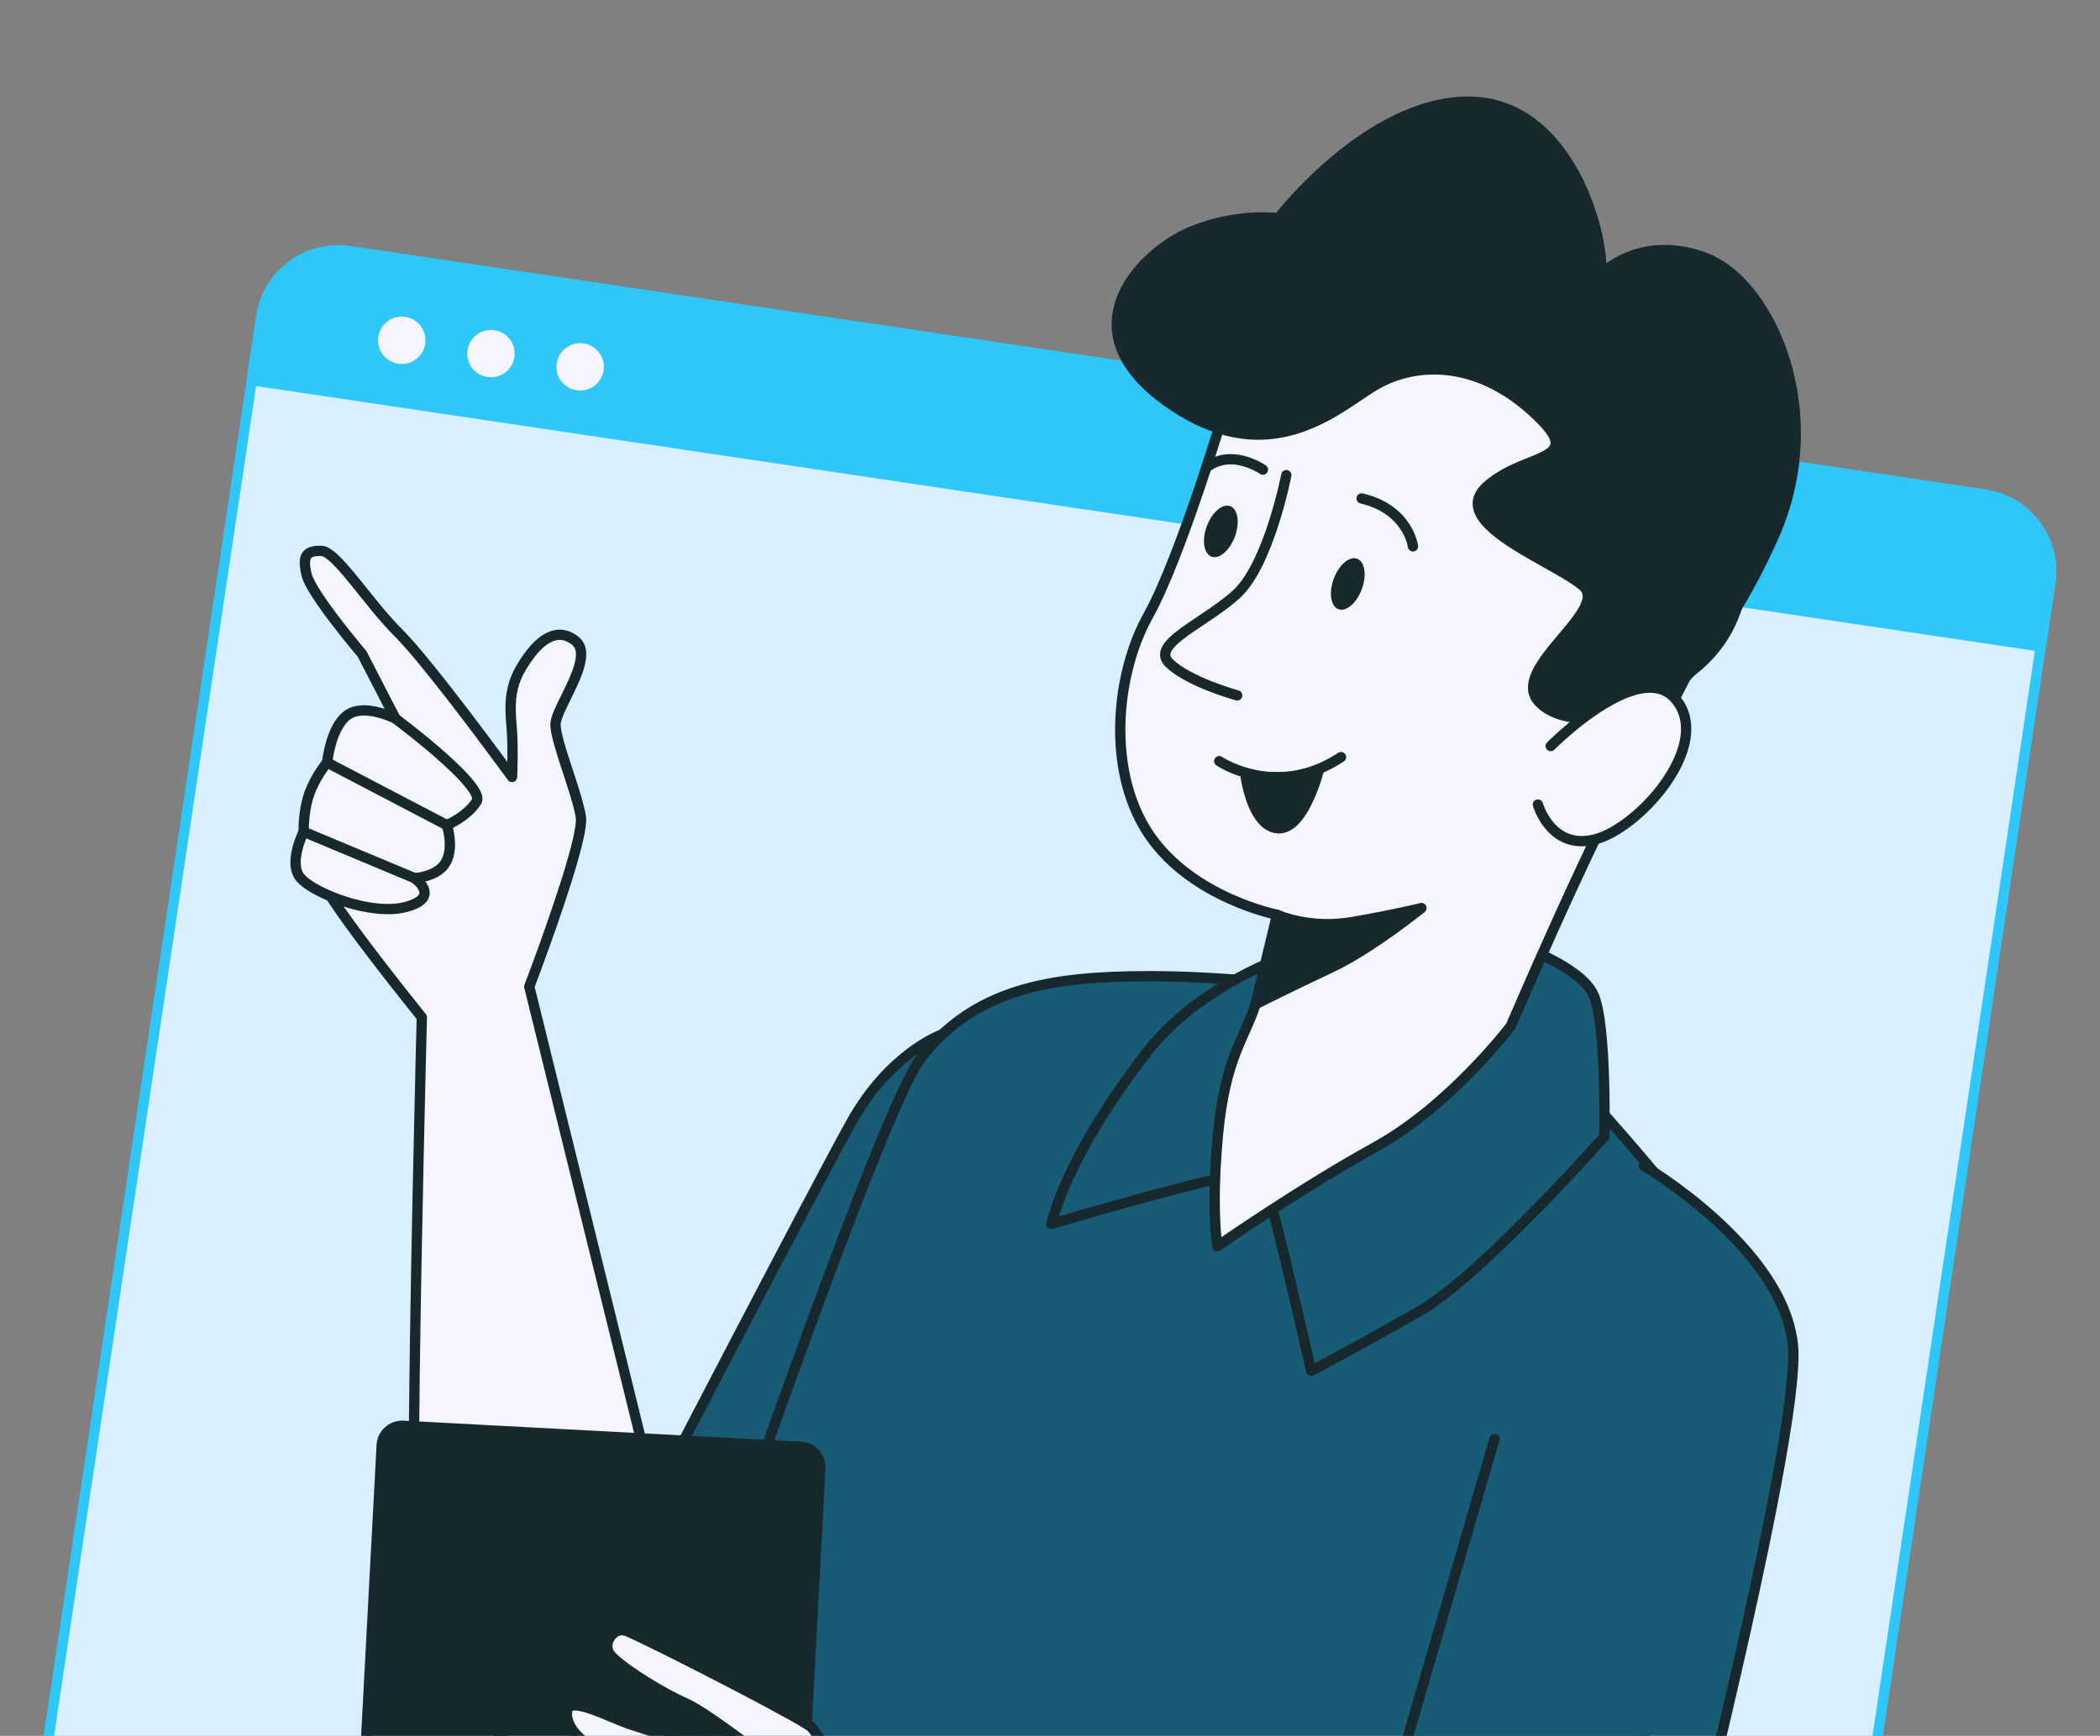 <svg width="202" height="167" viewBox="0 0 202 167" fill="none" xmlns="http://www.w3.org/2000/svg">
<rect x="0" y="0" width="202" height="167" fill="#808080" stroke="none"/>
<g clip-path="url(#clip0_2012_6302)">
<path d="M9.108 188.148L166.367 211.565C170.46 212.174 174.273 209.356 174.885 205.275L197.214 56.078C197.825 51.995 195.002 48.191 190.909 47.582L33.65 24.167C29.557 23.558 25.743 26.372 25.132 30.456L2.803 179.653C2.192 183.735 5.014 187.539 9.108 188.148Z" fill="#D8EFFF"/>
<path d="M9.112 188.148L9.185 187.659L166.445 211.074C166.795 211.125 167.143 211.152 167.487 211.152C170.893 211.152 173.881 208.664 174.398 205.202L196.728 56.005C196.78 55.655 196.805 55.308 196.805 54.964C196.805 51.567 194.312 48.586 190.84 48.07L33.58 24.655C33.229 24.604 32.881 24.578 32.538 24.578C29.132 24.578 26.144 27.065 25.626 30.528L3.297 179.725C3.245 180.076 3.22 180.422 3.22 180.765C3.219 184.162 5.713 187.143 9.185 187.659L9.112 188.148L9.039 188.637C5.074 188.046 2.228 184.647 2.228 180.765C2.228 180.374 2.257 179.977 2.317 179.58L24.646 30.382C25.238 26.428 28.645 23.589 32.538 23.589C32.93 23.589 33.328 23.618 33.726 23.677L190.986 47.092C194.95 47.683 197.796 51.081 197.797 54.964C197.797 55.356 197.768 55.753 197.708 56.15L175.379 205.348C174.786 209.3 171.38 212.14 167.487 212.14C167.094 212.14 166.697 212.111 166.298 212.052L9.039 188.637L9.112 188.148Z" fill="#2FC7F7"/>
<path d="M24.215 36.578L25.132 30.455C25.743 26.372 29.556 23.558 33.65 24.167L190.909 47.581C195.002 48.191 197.825 51.995 197.214 56.077L196.298 62.2L24.215 36.578Z" fill="#2FC7F7"/>
<path d="M24.22 36.578L23.73 36.505L24.646 30.382C25.238 26.428 28.645 23.589 32.538 23.589C32.93 23.589 33.328 23.618 33.726 23.677L190.986 47.092C194.95 47.683 197.796 51.081 197.797 54.964C197.797 55.356 197.768 55.753 197.708 56.15L196.792 62.273C196.751 62.543 196.499 62.729 196.228 62.689L24.147 37.067C24.017 37.048 23.899 36.977 23.822 36.872C23.743 36.767 23.711 36.633 23.73 36.505L24.22 36.578L24.293 36.089L195.884 61.639L196.728 56.005C196.78 55.655 196.805 55.308 196.805 54.964C196.805 51.567 194.312 48.586 190.84 48.07L33.58 24.655C33.229 24.604 32.881 24.578 32.538 24.578C29.132 24.578 26.144 27.065 25.626 30.528L24.71 36.651L24.22 36.578Z" fill="#2FC7F7"/>
<path d="M53.547 34.959C53.734 33.714 54.896 32.856 56.143 33.042C57.39 33.228 58.251 34.387 58.065 35.631C57.878 36.875 56.716 37.733 55.469 37.546C54.222 37.361 53.361 36.203 53.547 34.959Z" fill="#F5F5FF"/>
<path d="M44.966 33.681C45.152 32.436 46.314 31.578 47.561 31.765C48.808 31.95 49.669 33.109 49.482 34.353C49.296 35.597 48.134 36.455 46.887 36.269C45.64 36.084 44.78 34.925 44.966 33.681Z" fill="#F5F5FF"/>
<path d="M36.388 32.402C36.574 31.158 37.736 30.301 38.984 30.487C40.23 30.672 41.091 31.832 40.904 33.076C40.719 34.32 39.556 35.177 38.309 34.991C37.063 34.806 36.202 33.648 36.388 32.402Z" fill="#F5F5FF"/>
<path d="M64.241 148.951L50.916 94.92C50.916 94.92 56.237 80.996 55.876 78.609C55.513 76.221 53.38 71.239 53.441 69.632C53.501 68.026 57.282 63.204 55.353 61.66C53.425 60.117 51.552 61.813 50.102 64.289C48.652 66.765 49.216 69.003 49.28 70.986C49.342 72.97 49.256 74.751 49.256 74.751C49.256 74.751 41.345 63.882 38.369 60.927C35.393 57.971 32.354 53.032 30.919 52.997C29.485 52.963 29.054 53.438 29.496 55.298C29.937 57.158 34.833 62.913 34.833 62.913L38.041 69.133C38.041 69.133 35.201 72.479 32.986 76.457C30.772 80.434 29.603 82.235 31.294 85.358C32.986 88.482 40.578 97.867 40.578 97.867C40.578 97.867 39.345 145.782 40.007 148.574C40.668 151.365 43.765 163.131 49.77 168.692C51.813 170.582 58.369 170.152 61.343 169.517C64.317 168.884 68.178 167.125 68.178 167.125L71.531 154.344L64.241 148.951Z" fill="#F5F5FF"/>
<path d="M64.238 148.95L63.757 149.069L50.431 95.037C50.407 94.94 50.413 94.838 50.449 94.744C50.449 94.742 50.759 93.933 51.225 92.667C51.924 90.769 52.972 87.849 53.843 85.13C54.278 83.77 54.67 82.461 54.951 81.358C55.232 80.262 55.398 79.353 55.395 78.88L55.383 78.682C55.218 77.585 54.614 75.774 54.049 74.053C53.767 73.19 53.494 72.345 53.289 71.599C53.085 70.85 52.944 70.215 52.941 69.7L52.942 69.612C52.965 69.153 53.151 68.686 53.389 68.139C53.751 67.326 54.263 66.373 54.679 65.438C55.098 64.508 55.408 63.588 55.402 62.949C55.396 62.51 55.291 62.251 55.04 62.046C54.596 61.692 54.209 61.566 53.836 61.564C53.324 61.562 52.764 61.83 52.187 62.36C51.612 62.886 51.044 63.656 50.527 64.537C49.789 65.801 49.614 66.972 49.612 68.129C49.611 69.089 49.742 70.033 49.772 70.97C49.789 71.505 49.795 72.023 49.795 72.498C49.795 73.803 49.748 74.769 49.748 74.775C49.738 74.985 49.597 75.165 49.395 75.224C49.192 75.285 48.975 75.212 48.852 75.041C48.85 75.039 48.359 74.364 47.572 73.3C46.391 71.704 44.55 69.241 42.727 66.903C40.908 64.567 39.095 62.346 38.017 61.276C36.492 59.762 34.983 57.778 33.679 56.177C33.027 55.379 32.427 54.676 31.923 54.19C31.671 53.947 31.443 53.759 31.259 53.643C31.076 53.523 30.941 53.489 30.905 53.491L30.781 53.49C30.329 53.486 30.069 53.566 29.982 53.639L29.876 53.782C29.848 53.855 29.823 53.977 29.823 54.154C29.822 54.398 29.87 54.744 29.975 55.184C30.048 55.52 30.419 56.227 30.928 57.003C31.694 58.18 32.767 59.583 33.646 60.686C34.085 61.237 34.477 61.715 34.757 62.054C35.039 62.392 35.208 62.592 35.208 62.592L35.271 62.686L38.479 68.906C38.57 69.084 38.546 69.299 38.417 69.452C38.416 69.452 38.375 69.501 38.294 69.598C37.73 70.28 35.328 73.261 33.417 76.697C32.673 78.031 32.054 79.112 31.63 80.054C31.206 80.996 30.982 81.787 30.982 82.57C30.983 83.343 31.196 84.139 31.727 85.122C32.127 85.863 32.914 87.031 33.858 88.342C35.275 90.311 37.053 92.617 38.474 94.427C39.185 95.333 39.806 96.116 40.251 96.672C40.695 97.228 40.96 97.555 40.961 97.556C41.034 97.647 41.074 97.763 41.071 97.879C41.071 97.884 41.023 99.74 40.951 102.75C40.735 111.779 40.304 131.151 40.304 141.619C40.304 143.492 40.318 145.08 40.349 146.268C40.365 146.862 40.385 147.357 40.408 147.733C40.431 148.105 40.465 148.377 40.486 148.459C40.813 149.838 41.748 153.458 43.342 157.409C44.932 161.361 47.196 165.64 50.106 168.329C50.541 168.739 51.347 169.071 52.351 169.272C53.355 169.477 54.548 169.563 55.757 169.562C57.81 169.563 59.914 169.316 61.236 169.033C62.677 168.728 64.37 168.136 65.694 167.623C66.355 167.366 66.926 167.129 67.331 166.956C67.735 166.783 67.969 166.676 67.97 166.676L68.175 167.125L67.696 167L70.963 154.541L63.943 149.348C63.852 149.279 63.784 149.18 63.757 149.069L64.238 148.95L64.534 148.553L71.824 153.946C71.985 154.065 72.059 154.273 72.007 154.468L68.655 167.25C68.618 167.394 68.517 167.513 68.382 167.575C68.365 167.58 64.503 169.346 61.443 170C60.034 170.301 57.89 170.551 55.757 170.551C54.502 170.551 53.252 170.465 52.154 170.242C51.055 170.015 50.099 169.665 49.431 169.054C46.335 166.182 44.047 161.799 42.422 157.778C40.801 153.758 39.856 150.099 39.521 148.687C39.473 148.474 39.447 148.197 39.419 147.796C39.344 146.61 39.313 144.438 39.313 141.619C39.313 127.634 40.079 97.857 40.079 97.854L40.575 97.867L40.189 98.177C40.187 98.175 38.288 95.827 36.174 93.085C35.117 91.714 34.008 90.244 33.053 88.918C32.097 87.59 31.301 86.414 30.855 85.593C30.269 84.513 29.989 83.535 29.991 82.57C29.991 81.592 30.272 80.656 30.726 79.648C31.181 78.64 31.811 77.545 32.55 76.216C34.795 72.187 37.648 68.827 37.659 68.813L38.038 69.133L37.597 69.358L34.389 63.138L34.831 62.913L34.452 63.232C34.449 63.228 33.221 61.785 31.933 60.102C31.288 59.261 30.629 58.36 30.097 57.541C29.565 56.715 29.158 56.005 29.01 55.411C28.896 54.928 28.832 54.519 28.832 54.154C28.832 53.891 28.865 53.646 28.954 53.419C29.083 53.076 29.369 52.803 29.695 52.674C30.021 52.538 30.376 52.502 30.781 52.501L30.928 52.502C31.251 52.514 31.524 52.64 31.793 52.809C32.261 53.11 32.738 53.579 33.265 54.16C34.832 55.899 36.806 58.681 38.716 60.575C40.251 62.102 42.963 65.552 45.321 68.648C47.673 71.74 49.652 74.459 49.654 74.461L49.253 74.751L48.758 74.727C48.758 74.726 48.769 74.493 48.781 74.095C48.792 73.698 48.804 73.139 48.804 72.498C48.804 72.032 48.798 71.523 48.781 71.001C48.755 70.138 48.621 69.175 48.62 68.129C48.618 66.871 48.825 65.48 49.671 64.039C50.22 63.102 50.832 62.261 51.515 61.632C52.195 61.008 52.972 60.577 53.836 60.575C54.457 60.573 55.084 60.809 55.661 61.274C56.193 61.694 56.4 62.332 56.393 62.949C56.382 64.171 55.742 65.537 55.132 66.805C54.825 67.435 54.52 68.033 54.295 68.539C54.068 69.04 53.933 69.469 53.933 69.649L53.932 69.7C53.929 70.023 54.047 70.627 54.245 71.337C54.539 72.409 54.997 73.75 55.417 75.045C55.836 76.344 56.218 77.588 56.363 78.534C56.379 78.645 56.386 78.758 56.386 78.88C56.381 79.752 56.059 81.126 55.59 82.793C54.178 87.765 51.377 95.089 51.376 95.096L50.913 94.92L51.394 94.801L64.72 148.832L64.238 148.95Z" fill="#17282F"/>
<path d="M38.041 69.133C38.041 69.133 46.783 75.64 45.843 77.116C44.903 78.59 42.985 79.382 42.985 79.382C42.985 79.382 43.877 82.029 42.544 83.414C41.607 84.388 39.882 84.483 39.882 84.483C39.882 84.483 42.488 86.307 39.109 87.24C35.731 88.173 30.133 85.904 28.909 84.465C27.684 83.025 29.213 80.023 29.213 80.023C29.213 80.023 29.151 78.039 29.765 76.336C30.38 74.634 31.471 73.36 31.471 73.36C31.471 73.36 31.794 69.999 33.412 68.803C35.03 67.609 38.041 69.133 38.041 69.133Z" fill="#F5F5FF"/>
<path d="M38.038 69.133L38.334 68.737C38.339 68.741 40.314 70.21 42.298 71.921C43.291 72.778 44.285 73.693 45.047 74.529C45.429 74.948 45.751 75.346 45.991 75.721C46.226 76.1 46.398 76.446 46.406 76.852C46.407 77.026 46.364 77.216 46.258 77.381C45.725 78.213 44.958 78.812 44.326 79.218C43.693 79.623 43.19 79.831 43.171 79.839L42.982 79.382L43.452 79.224C43.46 79.254 43.768 80.156 43.77 81.251C43.769 82.064 43.598 83.024 42.898 83.756C42.327 84.346 41.581 84.631 40.985 84.791C40.388 84.95 39.928 84.975 39.906 84.977L39.879 84.483L40.163 84.079C40.181 84.091 40.444 84.274 40.724 84.576C40.994 84.879 41.322 85.302 41.334 85.891C41.34 86.273 41.15 86.682 40.796 86.98C40.443 87.283 39.946 87.52 39.238 87.717C38.636 87.883 37.987 87.953 37.315 87.953C35.582 87.951 33.693 87.489 32.084 86.875C31.28 86.567 30.547 86.221 29.94 85.868C29.332 85.512 28.85 85.159 28.528 84.784C28.074 84.249 27.935 83.583 27.935 82.954C27.945 81.382 28.758 79.834 28.768 79.8L29.21 80.023L28.714 80.039C28.714 80.034 28.712 79.972 28.712 79.863C28.715 79.327 28.752 77.684 29.295 76.168C29.949 74.368 31.071 73.065 31.091 73.039L31.468 73.36L30.974 73.313C30.976 73.295 31.059 72.43 31.354 71.394C31.657 70.361 32.145 69.136 33.113 68.406C33.685 67.985 34.364 67.852 35.008 67.851C36.652 67.861 38.228 68.681 38.262 68.692L38.334 68.737L38.038 69.133L37.813 69.574L37.755 69.546C37.471 69.406 36.15 68.834 35.008 68.84C34.496 68.84 34.043 68.948 33.703 69.201C33.055 69.666 32.571 70.719 32.308 71.665C32.173 72.137 32.085 72.577 32.033 72.897C32.006 73.057 31.988 73.187 31.976 73.276L31.961 73.408C31.951 73.508 31.911 73.604 31.844 73.681L31.805 73.73C31.606 73.971 30.733 75.102 30.228 76.504C29.751 77.816 29.702 79.387 29.704 79.863C29.704 79.961 29.706 80.008 29.706 80.008L29.652 80.248L29.624 80.305C29.486 80.584 28.918 81.882 28.926 82.954C28.926 83.446 29.037 83.857 29.283 84.145C29.474 84.372 29.889 84.696 30.439 85.014C32.095 85.983 34.982 86.971 37.315 86.964C37.917 86.964 38.481 86.9 38.975 86.763C39.595 86.593 39.964 86.393 40.145 86.234C40.326 86.069 40.337 85.987 40.343 85.891C40.353 85.745 40.202 85.463 39.994 85.245C39.894 85.137 39.789 85.044 39.712 84.98L39.621 84.907L39.598 84.89L39.594 84.887C39.421 84.767 39.344 84.549 39.402 84.347C39.46 84.145 39.641 84.001 39.851 83.989L39.909 83.985C40.057 83.972 40.469 83.922 40.922 83.781C41.376 83.642 41.863 83.408 42.184 83.072C42.624 82.62 42.78 81.935 42.779 81.251C42.779 80.798 42.711 80.362 42.643 80.044C42.609 79.885 42.575 79.756 42.551 79.668L42.521 79.568L42.512 79.539C42.428 79.294 42.552 79.024 42.791 78.925L42.806 78.919C42.985 78.851 44.661 78.066 45.422 76.851L45.471 76.881L45.414 76.867L45.422 76.851L45.471 76.881L45.414 76.867L45.415 76.852C45.423 76.793 45.349 76.549 45.154 76.252C44.819 75.722 44.176 75.01 43.414 74.272C42.268 73.16 40.845 71.971 39.714 71.063C39.147 70.609 38.653 70.225 38.301 69.954C37.95 69.684 37.741 69.53 37.741 69.529L38.038 69.133Z" fill="#17282F"/>
<path d="M42.751 79.82L31.236 73.798C30.994 73.672 30.9 73.372 31.027 73.131C31.154 72.888 31.454 72.796 31.696 72.922L43.211 78.944C43.453 79.071 43.547 79.371 43.42 79.612C43.292 79.854 42.993 79.947 42.751 79.82Z" fill="#17282F"/>
<path d="M39.688 84.938L29.019 80.478C28.766 80.374 28.647 80.084 28.753 79.832C28.86 79.579 29.15 79.461 29.402 79.567L40.071 84.027C40.323 84.132 40.442 84.422 40.336 84.673C40.23 84.926 39.94 85.044 39.688 84.938Z" fill="#17282F"/>
<path d="M90.524 99.561C90.524 99.561 85.579 101.338 81.888 107.968C78.197 114.597 61 147.751 61 147.751L73.79 154.86L91.028 103.406L96.172 97.89C96.172 97.89 91.738 98.665 90.524 99.561Z" fill="#175C74"/>
<path d="M90.52 99.561L90.689 100.027L90.646 100.043C90.159 100.236 85.708 102.12 82.318 108.208C80.48 111.509 75.255 121.459 70.496 130.574C68.116 135.132 65.851 139.483 64.181 142.695C63.346 144.3 62.66 145.621 62.182 146.541C61.705 147.461 61.437 147.977 61.437 147.978L60.996 147.751L61.237 147.319L73.506 154.138L90.554 103.249L90.662 103.069L95.805 97.553L96.168 97.89L96.254 98.377C96.254 98.377 95.984 98.424 95.554 98.51C94.909 98.639 93.912 98.852 92.975 99.114C92.506 99.246 92.053 99.388 91.671 99.536C91.289 99.681 90.977 99.837 90.816 99.959L90.689 100.027L90.52 99.561L90.226 99.164C90.615 98.881 91.146 98.663 91.755 98.454C93.574 97.84 96.07 97.406 96.083 97.403C96.292 97.366 96.502 97.468 96.605 97.654C96.706 97.84 96.676 98.071 96.531 98.227L91.461 103.664L74.258 155.017C74.211 155.156 74.104 155.269 73.966 155.321C73.829 155.374 73.675 155.364 73.546 155.293L60.755 148.182C60.52 148.053 60.432 147.761 60.556 147.524C60.558 147.52 77.75 114.377 81.451 107.728C85.219 100.962 90.282 99.12 90.352 99.097L90.52 99.561Z" fill="#17282F"/>
<path d="M152.413 105.122C152.413 105.122 168.919 123.06 169.046 127.865C169.173 132.668 145.449 208.229 145.449 208.229L54.63 194.706C54.63 194.706 83.316 108.626 88.569 101.809C93.823 94.991 101.33 93.857 111.197 93.918C121.065 93.98 130.409 95.654 130.409 95.654C130.409 95.654 145.785 98.506 152.413 105.122Z" fill="#175C74"/>
<path d="M152.414 105.123L152.779 104.788C152.783 104.792 156.914 109.282 161.067 114.381C163.144 116.931 165.227 119.631 166.807 122.012C167.598 123.202 168.263 124.312 168.741 125.292C169.217 126.276 169.518 127.118 169.542 127.852L169.543 127.906C169.54 128.311 169.442 128.908 169.268 129.758C168.612 132.923 166.829 139.393 164.519 147.353C157.589 171.219 145.923 208.375 145.922 208.377C145.85 208.608 145.617 208.754 145.376 208.717L54.557 195.196C54.412 195.174 54.285 195.092 54.208 194.966C54.132 194.842 54.114 194.691 54.16 194.551C54.16 194.551 61.332 173.028 69.163 150.652C73.077 139.463 77.156 128.061 80.587 119.025C82.303 114.507 83.856 110.58 85.147 107.563C85.794 106.055 86.374 104.774 86.879 103.756C87.386 102.736 87.808 101.987 88.177 101.507C90.797 98.103 94.002 96.062 97.728 94.898C101.453 93.732 105.695 93.423 110.471 93.422C110.713 93.422 110.956 93.423 111.201 93.424C121.121 93.487 130.481 95.166 130.497 95.168H130.5C130.514 95.171 134.376 95.887 139.081 97.438C143.788 98.994 149.338 101.362 152.765 104.774L152.779 104.788L152.414 105.123L152.064 105.473C148.861 102.267 143.409 99.9 138.77 98.377C136.451 97.612 134.334 97.052 132.799 96.683C132.032 96.5 131.41 96.363 130.981 96.273C130.552 96.183 130.319 96.141 130.318 96.141H130.322C130.32 96.141 129.745 96.038 128.72 95.881C125.644 95.409 118.555 94.459 111.194 94.413C110.952 94.412 110.711 94.411 110.471 94.411C105.737 94.41 101.59 94.723 98.024 95.841C94.457 96.962 91.467 98.866 88.963 102.11C88.675 102.482 88.257 103.204 87.768 104.195C85.917 107.922 82.937 115.479 79.524 124.684C74.403 138.495 68.297 156.042 63.472 170.133C61.059 177.179 58.966 183.362 57.477 187.783C56.732 189.993 56.138 191.763 55.73 192.982C55.322 194.199 55.101 194.861 55.101 194.864L54.63 194.706L54.703 194.218L145.522 207.739L145.449 208.229L144.976 208.081C144.977 208.079 145.345 206.906 145.99 204.843C148.248 197.616 153.894 179.476 158.974 162.58C161.515 154.132 163.913 145.995 165.676 139.691C166.558 136.539 167.28 133.846 167.78 131.805C168.031 130.785 168.226 129.928 168.357 129.262C168.488 128.6 168.554 128.113 168.552 127.906L168.551 127.878C168.544 127.411 168.301 126.642 167.85 125.725C166.276 122.49 162.311 117.386 158.757 113.137C156.979 111.01 155.301 109.089 154.068 107.701C153.452 107.007 152.947 106.445 152.596 106.057C152.245 105.67 152.05 105.458 152.049 105.457L152.414 105.123Z" fill="#17282F"/>
<path d="M146.072 90.948C146.072 90.948 151.98 92.954 153.266 95.679C154.551 98.403 154.324 109.347 154.324 109.347C154.324 109.347 142.437 122.777 136.574 126.125C130.711 129.474 126.117 131.888 126.117 131.888C126.117 131.888 122.047 113.829 121.343 112.88C120.638 111.931 101.142 117.754 101.142 117.754C101.142 117.754 102.366 111.462 110.404 101.118C118.442 90.775 138.879 86.218 146.072 90.948Z" fill="#175C74"/>
<path d="M146.073 90.948L146.232 90.48C146.246 90.485 147.741 90.991 149.415 91.852C150.252 92.283 151.134 92.801 151.905 93.4C152.674 94 153.338 94.677 153.715 95.469C153.99 96.058 154.174 96.868 154.325 97.836C154.769 100.728 154.835 105.002 154.836 107.455C154.836 108.607 154.821 109.354 154.821 109.357C154.818 109.473 154.774 109.586 154.697 109.674C154.693 109.677 151.717 113.039 148.003 116.826C146.146 118.719 144.104 120.718 142.152 122.459C140.199 124.201 138.345 125.683 136.821 126.554C130.951 129.908 126.353 132.322 126.349 132.324C126.213 132.396 126.05 132.4 125.91 132.336C125.771 132.271 125.668 132.145 125.635 131.995C125.634 131.992 125.38 130.867 124.988 129.161C124.4 126.601 123.5 122.738 122.682 119.429C122.274 117.775 121.885 116.26 121.568 115.119C121.41 114.548 121.268 114.071 121.154 113.724C121.096 113.55 121.045 113.408 121.004 113.308L120.954 113.193L120.941 113.169L121.061 113.089L120.945 113.174L120.941 113.169L121.061 113.089L120.945 113.174L121.212 112.977L121.062 113.275L120.945 113.174L121.212 112.977L121.062 113.275L121.115 113.17L121.084 113.284L121.062 113.275L121.115 113.17L121.084 113.284C121.076 113.282 120.996 113.269 120.88 113.27C120.56 113.269 119.974 113.342 119.24 113.475C116.655 113.944 112.152 115.135 108.313 116.204C106.392 116.74 104.635 117.246 103.358 117.618C102.081 117.989 101.287 118.227 101.285 118.228C101.118 118.277 100.939 118.237 100.81 118.12C100.681 118.004 100.624 117.83 100.656 117.659C100.67 117.585 101.93 111.217 110.013 100.816C113.032 96.935 117.701 93.892 122.762 91.803C127.826 89.716 133.285 88.585 137.921 88.584C141.32 88.587 144.284 89.185 146.345 90.535L146.073 90.948L145.8 91.361C144.003 90.173 141.203 89.57 137.921 89.573C133.445 89.572 128.087 90.677 123.141 92.717C118.193 94.756 113.66 97.732 110.797 101.422C106.8 106.565 104.505 110.691 103.211 113.52C102.564 114.935 102.166 116.027 101.932 116.759C101.815 117.126 101.738 117.402 101.691 117.585C101.668 117.677 101.653 117.745 101.643 117.789L101.63 117.848L101.143 117.754L101 117.281C101.003 117.28 105.172 116.035 109.73 114.788C112.009 114.164 114.384 113.541 116.388 113.072C117.391 112.838 118.3 112.642 119.062 112.502C119.827 112.365 120.434 112.282 120.88 112.281C121.028 112.282 121.159 112.289 121.293 112.318C121.422 112.352 121.585 112.388 121.742 112.585C121.851 112.74 121.898 112.874 121.978 113.078C122.251 113.817 122.664 115.322 123.147 117.206C124.589 122.85 126.601 131.776 126.602 131.778L126.118 131.887L125.888 131.449C125.888 131.449 126.173 131.3 126.694 131.022C128.258 130.187 131.937 128.204 136.329 125.697C137.737 124.894 139.567 123.441 141.492 121.723C144.382 119.143 147.501 115.964 149.894 113.433C151.091 112.167 152.106 111.063 152.822 110.275C153.538 109.488 153.952 109.02 153.953 109.019L154.325 109.347L153.83 109.336C153.83 109.334 153.845 108.598 153.845 107.455C153.845 105.834 153.814 103.401 153.665 101.134C153.591 100.001 153.487 98.908 153.345 97.986C153.206 97.066 153.017 96.306 152.818 95.889C152.551 95.318 151.996 94.722 151.295 94.18C150.247 93.363 148.892 92.663 147.807 92.177C147.264 91.933 146.788 91.743 146.449 91.612C146.279 91.548 146.144 91.497 146.052 91.465C145.96 91.432 145.913 91.416 145.913 91.416L145.8 91.361L146.073 90.948Z" fill="#17282F"/>
<path d="M117.962 38.846C117.962 38.846 113.631 53.506 110.444 59.231C107.256 64.955 106.437 74.327 110.582 80.368C114.728 86.409 122.841 88.005 122.841 88.005C122.841 88.005 121.857 93.284 120.776 96.609C119.696 99.936 117.864 101.794 117.166 109.052C116.468 116.31 117.097 119.891 117.097 119.891C117.097 119.891 125.12 114.305 132.318 110.339C139.515 106.374 145.322 98.715 145.322 98.715C145.322 98.715 153.981 78.499 157.244 73.561C160.509 68.622 161.941 65.543 162.216 65.002C162.491 64.462 171.948 59.67 165.611 43.616C159.273 27.562 138.167 27.131 130.436 29.467C122.706 31.803 117.962 38.846 117.962 38.846Z" fill="#F5F5FF"/>
<path d="M117.962 38.846L118.437 38.985C118.436 38.989 117.352 42.659 115.868 47.049C114.381 51.443 112.506 56.543 110.877 59.471C109.257 62.376 108.251 66.301 108.253 70.207C108.252 73.772 109.087 77.315 110.992 80.089C112.988 83.001 115.974 84.871 118.471 86.001C119.719 86.567 120.842 86.948 121.649 87.187C122.053 87.306 122.378 87.39 122.601 87.443C122.712 87.47 122.798 87.49 122.855 87.502L122.937 87.519C123.204 87.572 123.378 87.828 123.329 88.095C123.326 88.106 122.345 93.381 121.248 96.761C120.688 98.481 119.955 99.782 119.291 101.532C118.626 103.282 118.006 105.505 117.66 109.098C117.412 111.671 117.333 113.776 117.333 115.417C117.333 116.898 117.397 118.002 117.461 118.732C117.493 119.097 117.525 119.369 117.549 119.547C117.56 119.637 117.57 119.702 117.577 119.746L117.586 119.804L117.098 119.89L116.814 119.485C116.822 119.48 124.848 113.891 132.078 109.905C135.609 107.961 138.834 105.084 141.164 102.695C142.33 101.5 143.273 100.427 143.924 99.655C144.249 99.268 144.501 98.958 144.671 98.743C144.841 98.529 144.927 98.416 144.928 98.416L145.323 98.714L144.867 98.519C144.868 98.518 147.034 93.462 149.608 87.785C150.896 84.947 152.286 81.954 153.56 79.357C154.836 76.758 155.988 74.564 156.831 73.288C158.455 70.831 159.623 68.837 160.417 67.394C161.214 65.947 161.63 65.063 161.774 64.778C161.862 64.625 161.919 64.592 161.985 64.527C162.219 64.322 162.626 64.037 163.16 63.563C164.745 62.143 167.291 59.224 167.298 53.656C167.298 51.013 166.716 47.765 165.15 43.797C162.862 38.007 158.631 34.309 153.772 32.029C148.917 29.754 143.44 28.925 138.773 28.926C135.455 28.925 132.543 29.346 130.581 29.94C126.822 31.074 123.759 33.37 121.643 35.389C120.585 36.398 119.764 37.337 119.21 38.02C118.932 38.361 118.721 38.639 118.581 38.831C118.511 38.926 118.458 39 118.423 39.049L118.374 39.121L117.962 38.846L117.551 38.57C117.584 38.535 122.355 31.406 130.293 28.994C132.386 28.362 135.37 27.937 138.773 27.937C143.556 27.938 149.161 28.779 154.193 31.134C159.223 33.487 163.685 37.381 166.073 43.435C167.676 47.495 168.289 50.867 168.289 53.656C168.292 57.838 166.9 60.696 165.474 62.533C164.763 63.453 164.044 64.12 163.494 64.581C163.219 64.811 162.985 64.992 162.822 65.12L162.642 65.267L162.614 65.293L162.399 65.095L162.659 65.225L162.614 65.293L162.399 65.095L162.659 65.225C162.528 65.48 162.091 66.408 161.286 67.869C160.48 69.336 159.299 71.352 157.659 73.832C156.869 75.026 155.716 77.211 154.451 79.791C152.55 83.665 150.38 88.447 148.688 92.258C147.842 94.164 147.114 95.826 146.599 97.013C146.083 98.199 145.78 98.906 145.779 98.908L145.718 99.012C145.695 99.036 139.882 106.727 132.558 110.771C128.976 112.745 125.179 115.127 122.28 117.015C120.83 117.96 119.605 118.78 118.743 119.364C117.88 119.949 117.383 120.295 117.382 120.296C117.243 120.392 117.064 120.411 116.908 120.346C116.752 120.282 116.639 120.141 116.609 119.975C116.605 119.947 116.341 118.437 116.341 115.417C116.341 113.744 116.423 111.607 116.673 109.004C117.024 105.34 117.67 103.005 118.365 101.181C119.061 99.354 119.785 98.064 120.305 96.457C120.836 94.823 121.351 92.68 121.73 90.954C121.92 90.089 122.076 89.329 122.184 88.785C122.293 88.24 122.354 87.915 122.354 87.914L122.841 88.005L122.746 88.489C122.72 88.484 120.659 88.078 118.061 86.902C115.466 85.725 112.323 83.775 110.173 80.647C108.124 77.657 107.263 73.922 107.261 70.207C107.263 66.132 108.297 62.072 110.011 58.99C111.57 56.194 113.454 51.1 114.929 46.733C115.667 44.548 116.307 42.54 116.762 41.078C117.217 39.618 117.486 38.708 117.487 38.705L117.551 38.57L117.962 38.846Z" fill="#17282F"/>
<path d="M154.008 26.39C154.008 26.39 157.7 22.484 163.961 24.772C170.223 27.061 175.931 39.534 170.639 51.533C165.347 63.531 159.015 68.207 159.015 68.207C159.015 68.207 151.066 70.704 148.043 67.541C145.02 64.379 155 58.696 152.243 56.349C149.487 54.001 139.159 50.333 142.984 46.834C146.81 43.335 153.023 44.647 147.378 39.545C141.732 34.442 135.833 34.92 132.206 37.093C128.579 39.265 121.992 45.646 112.174 38.566C102.357 31.486 110.065 24.108 114.614 22.268C119.162 20.427 122.962 20.993 122.962 20.993C122.962 20.993 131.646 9.693 141.343 9.781C151.042 9.869 154.357 22.761 154.008 26.39Z" fill="#17282F"/>
<path d="M154.012 26.39L153.652 26.051C153.697 26.005 156.01 23.565 160.118 23.559C161.319 23.559 162.666 23.771 164.136 24.309C166.563 25.201 168.813 27.45 170.481 30.509C172.147 33.57 173.226 37.459 173.227 41.68C173.227 44.915 172.592 48.343 171.097 51.732C165.766 63.821 159.369 68.565 159.314 68.604L159.168 68.679C159.142 68.684 156.138 69.635 153.035 69.638C151.075 69.633 149.027 69.268 147.689 67.882C147.202 67.38 146.97 66.762 146.975 66.148C146.98 65.297 147.361 64.476 147.875 63.663C148.651 62.447 149.772 61.227 150.684 60.105C151.14 59.546 151.543 59.012 151.821 58.536C152.101 58.061 152.243 57.647 152.239 57.362C152.231 57.108 152.169 56.942 151.926 56.725C151.398 56.273 150.488 55.719 149.439 55.124C147.863 54.226 145.968 53.218 144.441 52.135C143.677 51.592 143.003 51.03 142.5 50.429C142.001 49.83 141.656 49.174 141.653 48.448C141.65 47.747 142 47.062 142.654 46.469C144.104 45.145 145.838 44.494 147.155 43.962C147.814 43.697 148.37 43.46 148.713 43.225C148.886 43.109 149.001 42.998 149.065 42.903C149.128 42.806 149.152 42.734 149.153 42.624C149.157 42.449 149.058 42.131 148.723 41.672C148.393 41.215 147.847 40.632 147.049 39.911C143.905 37.073 140.733 36.035 137.942 36.034C135.84 36.034 133.949 36.628 132.466 37.517C130.135 38.898 126.33 42.302 121.036 42.308C118.334 42.31 115.271 41.408 111.888 38.967C108.333 36.411 106.925 33.709 106.928 31.193C106.931 28.903 108.07 26.864 109.554 25.253C111.043 23.64 112.886 22.438 114.432 21.811C117.325 20.639 119.918 20.416 121.483 20.416C122.445 20.416 123.019 20.5 123.039 20.503L122.966 20.993L122.573 20.692C122.587 20.674 124.758 17.848 128.163 15.007C131.568 12.173 136.211 9.294 141.235 9.286H141.352C143.769 9.307 145.829 10.097 147.522 11.326C150.064 13.173 151.801 15.979 152.919 18.719C154.034 21.465 154.53 24.139 154.533 25.821C154.533 26.043 154.524 26.249 154.506 26.438L154.012 26.39L153.519 26.343C153.533 26.192 153.541 26.017 153.541 25.821C153.547 23.819 152.698 19.864 150.73 16.49C149.748 14.8 148.49 13.25 146.939 12.127C145.386 11.003 143.548 10.297 141.343 10.275H141.235C136.607 10.266 132.115 12.994 128.799 15.766C127.141 17.149 125.777 18.535 124.83 19.574C124.356 20.093 123.987 20.525 123.737 20.827C123.612 20.977 123.517 21.095 123.454 21.175L123.36 21.293C123.25 21.436 123.071 21.508 122.893 21.482L122.808 21.471C122.626 21.45 122.161 21.405 121.483 21.405C120.012 21.405 117.546 21.617 114.805 22.726C113.412 23.288 111.657 24.429 110.284 25.922C108.905 27.418 107.917 29.246 107.919 31.193C107.923 33.321 109.072 35.706 112.469 38.165C115.722 40.508 118.557 41.317 121.036 41.319C125.891 41.325 129.484 38.164 131.955 36.67C133.588 35.691 135.651 35.045 137.942 35.045C140.983 35.043 144.417 36.195 147.715 39.178C148.542 39.927 149.13 40.546 149.527 41.093C149.919 41.639 150.141 42.125 150.145 42.624C150.147 42.93 150.048 43.224 149.885 43.459C149.597 43.873 149.171 44.134 148.683 44.378C147.948 44.74 147.032 45.051 146.084 45.477C145.135 45.902 144.161 46.433 143.324 47.198C142.806 47.678 142.648 48.072 142.645 48.448C142.645 48.711 142.73 48.996 142.915 49.31C143.235 49.861 143.864 50.472 144.664 51.072C145.864 51.975 147.437 52.864 148.905 53.687C150.376 54.515 151.732 55.264 152.57 55.973C153.008 56.336 153.238 56.854 153.23 57.362C153.221 58.126 152.831 58.842 152.321 59.591C151.547 60.708 150.434 61.898 149.527 63.058C148.612 64.211 147.949 65.347 147.966 66.148C147.971 66.536 148.083 66.855 148.406 67.2C149.412 68.267 151.189 68.654 153.035 68.649C154.486 68.649 155.954 68.42 157.052 68.191C157.601 68.076 158.059 67.962 158.378 67.876C158.537 67.833 158.661 67.797 158.745 67.773L158.87 67.735L159.019 68.207L158.724 67.809L158.786 67.762C159.449 67.244 165.266 62.497 170.19 51.334C171.626 48.076 172.235 44.786 172.235 41.68C172.236 37.628 171.195 33.891 169.61 30.98C168.028 28.067 165.895 25.999 163.795 25.237C162.429 24.738 161.202 24.548 160.118 24.548C158.27 24.548 156.83 25.101 155.847 25.652C155.356 25.928 154.982 26.204 154.733 26.407C154.608 26.509 154.515 26.593 154.454 26.649L154.388 26.713L154.375 26.727L154.373 26.729C154.227 26.883 154.001 26.928 153.807 26.84C153.614 26.753 153.498 26.554 153.519 26.343L154.012 26.39Z" fill="#17282F"/>
<path d="M124.217 45.805C124.215 45.817 123.791 47.997 122.968 50.546C122.134 53.098 120.944 56.01 119.236 57.565C117.847 58.812 116.124 59.865 114.769 60.799C114.093 61.264 113.51 61.701 113.122 62.09C112.927 62.284 112.783 62.464 112.695 62.617C112.608 62.771 112.578 62.889 112.578 62.982C112.581 63.104 112.618 63.233 112.826 63.443C113.652 64.262 115.25 65.04 116.621 65.573C117.308 65.841 117.94 66.055 118.398 66.2C118.627 66.274 118.813 66.329 118.942 66.367C119.069 66.404 119.137 66.423 119.137 66.423C119.401 66.495 119.556 66.767 119.484 67.03C119.411 67.293 119.138 67.448 118.874 67.376C118.864 67.373 117.684 67.051 116.259 66.493C114.832 65.929 113.167 65.156 112.13 64.149C111.791 63.822 111.583 63.41 111.586 62.982C111.587 62.673 111.686 62.384 111.835 62.126C112.098 61.672 112.51 61.275 113.01 60.866C114.505 59.658 116.873 58.361 118.572 56.83C120.006 55.558 121.23 52.728 122.024 50.243C122.426 48.999 122.732 47.839 122.937 46.992C123.039 46.569 123.116 46.223 123.167 45.985C123.219 45.746 123.244 45.617 123.244 45.617C123.296 45.349 123.556 45.174 123.825 45.225C124.094 45.278 124.269 45.537 124.217 45.805Z" fill="#17282F"/>
<path d="M117.56 72.82L117.577 72.832C117.793 72.974 119.904 74.281 122.834 74.278C124.562 74.276 126.578 73.834 128.72 72.428C128.948 72.278 129.256 72.341 129.407 72.569C129.557 72.797 129.494 73.103 129.265 73.254C126.963 74.769 124.733 75.268 122.834 75.267C119.39 75.262 117.047 73.664 117.002 73.637C116.775 73.483 116.717 73.175 116.871 72.949C117.026 72.724 117.334 72.666 117.56 72.82Z" fill="#17282F"/>
<path d="M126.867 74.075C126.867 74.075 125.418 79.865 122.919 79.687C120.421 79.509 119.8 74.573 119.8 74.573C119.8 74.573 124.74 75.308 126.867 74.075Z" fill="#17282F"/>
<path d="M126.864 74.075L127.345 74.194C127.34 74.211 126.985 75.635 126.307 77.091C125.966 77.82 125.547 78.558 125.022 79.143C124.502 79.721 123.841 80.181 123.029 80.185L122.881 80.179C122.087 80.124 121.454 79.682 120.995 79.13C120.301 78.296 119.901 77.187 119.647 76.274C119.397 75.363 119.307 74.649 119.305 74.634C119.286 74.48 119.339 74.328 119.451 74.219C119.562 74.11 119.716 74.061 119.87 74.084C119.87 74.084 119.954 74.097 120.113 74.116C120.589 74.176 121.708 74.296 122.932 74.295C124.299 74.302 125.809 74.126 126.615 73.647C126.787 73.548 127.002 73.559 127.162 73.679C127.321 73.799 127.393 74.002 127.345 74.194L126.864 74.075L127.113 74.502C125.978 75.148 124.376 75.277 122.932 75.284C121.216 75.284 119.738 75.064 119.724 75.062L119.797 74.573L120.289 74.511C120.289 74.512 120.297 74.578 120.318 74.707C120.39 75.157 120.613 76.314 121.064 77.333C121.288 77.843 121.569 78.315 121.89 78.644C122.214 78.977 122.551 79.164 122.951 79.193L123.029 79.196C123.432 79.199 123.857 78.957 124.284 78.482C124.92 77.781 125.466 76.635 125.827 75.676C126.01 75.196 126.15 74.763 126.243 74.451C126.29 74.295 126.325 74.17 126.348 74.084L126.383 73.955L126.864 74.075Z" fill="#17282F"/>
<path d="M135.423 52.622C135.416 52.567 135.285 51.744 134.658 50.837C134.029 49.93 132.924 48.922 130.858 48.432C130.592 48.37 130.427 48.104 130.489 47.838C130.552 47.572 130.819 47.408 131.085 47.47C133.456 48.023 134.818 49.27 135.546 50.381C136.277 51.493 136.4 52.453 136.406 52.501C136.44 52.772 136.247 53.019 135.975 53.052C135.703 53.086 135.456 52.893 135.423 52.622Z" fill="#17282F"/>
<path d="M121.196 45.586L121.187 45.581C121.064 45.492 119.76 44.667 118.369 44.676C117.77 44.677 117.161 44.815 116.57 45.209C116.342 45.36 116.034 45.3 115.882 45.072C115.73 44.846 115.791 44.538 116.019 44.387C116.789 43.872 117.615 43.686 118.369 43.687C120.247 43.698 121.724 44.757 121.765 44.778C121.99 44.934 122.044 45.242 121.887 45.466C121.729 45.689 121.42 45.744 121.196 45.586Z" fill="#17282F"/>
<path d="M128.292 55.685C127.798 57.025 128.003 58.336 128.75 58.609C129.497 58.881 130.502 58.016 130.997 56.676C131.49 55.335 131.286 54.026 130.538 53.752C129.791 53.479 128.786 54.344 128.292 55.685Z" fill="#17282F"/>
<path d="M116.081 50.628C115.587 51.968 115.792 53.277 116.539 53.551C117.286 53.825 118.292 52.959 118.786 51.618C119.279 50.277 119.075 48.968 118.328 48.695C117.581 48.421 116.575 49.287 116.081 50.628Z" fill="#17282F"/>
<path d="M149.158 71.775C149.158 71.775 157.852 62.997 161.275 67.381C164.698 71.764 157.693 79.634 153.448 80.745C149.203 81.857 147.926 77.404 147.926 77.404" fill="#F5F5FF"/>
<path d="M148.81 71.429C148.82 71.418 150.225 69.999 152.147 68.569C153.108 67.854 154.199 67.136 155.32 66.589C156.442 66.044 157.595 65.662 158.708 65.66C159.815 65.652 160.9 66.078 161.671 67.078C162.38 67.983 162.69 69.042 162.687 70.123C162.678 72.492 161.288 74.987 159.491 77.046C157.682 79.101 155.469 80.72 153.578 81.224C153.07 81.357 152.592 81.418 152.146 81.418C150.347 81.421 149.137 80.412 148.438 79.458C147.729 78.5 147.465 77.573 147.454 77.54C147.379 77.278 147.532 77.004 147.795 76.929C148.058 76.853 148.332 77.006 148.408 77.268L148.416 77.295C148.465 77.454 148.75 78.275 149.35 79.02C149.959 79.768 150.825 80.425 152.146 80.429C152.501 80.429 152.893 80.381 153.326 80.267C154.892 79.867 157.048 78.342 158.745 76.396C160.455 74.454 161.706 72.089 161.696 70.123C161.694 69.222 161.452 68.409 160.888 67.685C160.291 66.932 159.587 66.658 158.708 66.649C157.831 66.647 156.796 66.969 155.755 67.477C154.192 68.238 152.62 69.403 151.451 70.377C150.865 70.864 150.379 71.303 150.041 71.618C149.871 71.777 149.739 71.903 149.649 71.991C149.56 72.078 149.515 72.124 149.515 72.124C149.322 72.317 149.009 72.32 148.814 72.128C148.619 71.936 148.617 71.624 148.81 71.429Z" fill="#17282F"/>
<path d="M122.84 88.005C122.84 88.005 125.928 89.434 130.116 88.701C134.305 87.968 136.727 87.36 136.727 87.36C136.727 87.36 131.866 91.286 128.106 93.051C124.345 94.815 120.775 96.609 120.775 96.609L122.84 88.005Z" fill="#17282F"/>
<path d="M122.84 88.005L123.049 87.556L123.063 87.563C123.247 87.644 125.076 88.416 127.707 88.415C128.427 88.415 129.207 88.358 130.031 88.213C132.119 87.849 133.764 87.515 134.887 87.273C135.449 87.151 135.88 87.053 136.17 86.985C136.46 86.918 136.605 86.88 136.606 86.88C136.831 86.824 137.067 86.932 137.17 87.139C137.274 87.346 137.219 87.599 137.039 87.745C137.022 87.755 132.169 91.685 128.318 93.499C126.441 94.379 124.61 95.267 123.249 95.935C121.889 96.603 121.001 97.049 120.999 97.05C120.826 97.137 120.619 97.116 120.468 96.996C120.317 96.877 120.248 96.681 120.293 96.493L122.358 87.889C122.393 87.745 122.49 87.624 122.625 87.56C122.758 87.494 122.914 87.493 123.049 87.556L122.84 88.005L123.322 88.119L121.258 96.724L120.776 96.609L120.552 96.167C120.555 96.166 124.127 94.371 127.895 92.604C129.724 91.746 131.867 90.335 133.538 89.142C134.375 88.544 135.095 88.003 135.606 87.609C136.117 87.216 136.414 86.976 136.415 86.976L136.727 87.36L136.848 87.84C136.838 87.842 134.405 88.454 130.202 89.187C129.317 89.343 128.479 89.404 127.707 89.404C124.692 89.403 122.674 88.471 122.631 88.453L122.84 88.005Z" fill="#17282F"/>
<path d="M35.755 194.257L74.001 196.279C75.09 196.335 76.019 195.502 76.077 194.417L78.903 141.263C78.961 140.176 78.125 139.25 77.037 139.192L38.79 137.168C37.702 137.112 36.772 137.945 36.713 139.031L33.887 192.184C33.829 193.271 34.666 194.198 35.755 194.257Z" fill="#17282F"/>
<path d="M35.759 194.257L35.785 193.761L74.031 195.786L74.11 195.788C74.89 195.788 75.545 195.177 75.586 194.39L78.413 141.237L78.415 141.157C78.415 140.379 77.803 139.727 77.015 139.686L38.767 137.662L38.689 137.66C37.909 137.659 37.255 138.271 37.213 139.057L34.386 192.211L34.385 192.29C34.384 193.067 34.996 193.72 35.785 193.761L35.759 194.257L35.732 194.749C34.414 194.679 33.393 193.592 33.393 192.29L33.396 192.158L36.222 139.005C36.294 137.69 37.384 136.672 38.689 136.672L38.82 136.675L77.067 138.699C78.385 138.768 79.406 139.855 79.406 141.157L79.402 141.29L76.576 194.444C76.505 195.759 75.416 196.776 74.11 196.776L73.979 196.772L35.732 194.749L35.759 194.257Z" fill="#17282F"/>
<path d="M155.898 191.117C155.898 191.117 149.654 211.822 148.124 212.089C146.594 212.356 80.253 188.771 80.253 188.771C80.253 188.771 76.714 188.079 74.244 186.886C71.773 185.692 60.737 176.452 60.737 176.452C60.737 176.452 56.066 175.592 55.125 174.13C54.185 172.67 53.334 171.718 54.33 171.699C55.325 171.684 74.689 175.061 74.203 174.99C73.717 174.916 59.396 168.821 57.502 168.209C55.607 167.597 54.229 165.739 54.584 164.472C54.94 163.204 58.77 165.261 60.504 165.848C62.238 166.437 75.665 170.748 75.665 170.748C75.665 170.748 68.268 164.857 65.935 163.85C63.603 162.841 59.059 160.019 58.555 158.953C58.053 157.887 59.081 156.554 60.19 156.884C61.3 157.215 76.835 165.142 78.01 166.143C79.185 167.144 87.406 181.91 87.406 181.91L130.754 186.548L131.877 184.568L155.898 191.117Z" fill="#F5F5FF"/>
<path d="M155.895 191.118L156.37 191.26C156.369 191.263 154.807 196.442 153.051 201.661C152.173 204.27 151.248 206.887 150.44 208.885C150.036 209.883 149.663 210.725 149.331 211.344C149.164 211.655 149.009 211.909 148.851 212.113C148.771 212.215 148.69 212.305 148.594 212.385C148.497 212.463 148.382 212.543 148.206 212.577L148.088 212.584C147.923 212.582 147.792 212.553 147.584 212.507C146.808 212.325 145.208 211.834 142.954 211.104C127.21 205.991 80.086 189.239 80.083 189.238L80.249 188.772L80.154 189.257C80.134 189.251 76.586 188.565 74.024 187.331C73.328 186.991 72.186 186.19 70.79 185.148C66.625 182.031 60.42 176.834 60.416 176.831L60.734 176.453L60.645 176.939C60.633 176.936 59.451 176.72 58.133 176.312C57.474 176.107 56.781 175.856 56.172 175.552C55.566 175.242 55.033 174.897 54.704 174.398C54.39 173.91 54.082 173.474 53.841 173.094C53.721 172.904 53.617 172.727 53.535 172.554C53.456 172.379 53.389 172.21 53.384 171.986C53.371 171.782 53.497 171.495 53.709 171.367C53.913 171.235 54.111 171.213 54.318 171.205H54.334C54.454 171.206 54.587 171.221 54.793 171.246C56.296 171.43 61.153 172.24 65.659 173.007C67.91 173.391 70.068 173.764 71.664 174.041C72.462 174.18 73.12 174.295 73.578 174.376C73.808 174.415 73.986 174.447 74.109 174.47L74.251 174.496L74.292 174.502L74.311 174.507L74.332 174.511L74.37 174.523L74.436 174.552C74.601 174.637 74.704 174.806 74.704 174.991C74.709 175.064 74.674 175.238 74.547 175.351C74.457 175.435 74.366 175.462 74.314 175.473L74.2 175.485L74.197 175.485L74.207 174.993V175.485L74.197 175.485L74.207 174.993V175.485L74.142 175.481L74.131 175.48L74.126 175.478L73.957 175.435C73.594 175.314 72.527 174.881 71.045 174.271C68.832 173.36 65.742 172.07 63.034 170.953C61.681 170.394 60.422 169.879 59.418 169.475C58.417 169.074 57.657 168.78 57.345 168.68C56.403 168.374 55.592 167.804 55.003 167.132C54.416 166.459 54.034 165.681 54.028 164.894C54.028 164.708 54.052 164.521 54.102 164.339C54.171 164.075 54.367 163.84 54.596 163.725C54.825 163.605 55.062 163.573 55.301 163.573C55.705 163.573 56.137 163.669 56.605 163.808C57.992 164.222 59.711 165.062 60.66 165.381C61.516 165.672 65.311 166.898 68.883 168.049C70.67 168.625 72.402 169.182 73.688 169.596C74.974 170.009 75.811 170.278 75.813 170.278L75.662 170.749L75.353 171.136C75.35 171.134 74.892 170.769 74.165 170.203C73.072 169.353 71.379 168.054 69.745 166.877C68.12 165.702 66.52 164.638 65.735 164.304C64.525 163.78 62.798 162.817 61.286 161.838C60.531 161.348 59.831 160.857 59.277 160.411C59.001 160.186 58.76 159.975 58.563 159.773C58.367 159.569 58.211 159.386 58.104 159.164C57.981 158.904 57.925 158.63 57.925 158.364C57.927 157.834 58.138 157.343 58.474 156.972C58.809 156.603 59.289 156.34 59.839 156.339C60 156.339 60.165 156.363 60.328 156.411C60.445 156.446 60.57 156.499 60.756 156.579C62.1 157.168 66.176 159.206 70.081 161.228C72.032 162.238 73.935 163.24 75.422 164.052C76.167 164.458 76.806 164.816 77.299 165.103C77.796 165.397 78.126 165.598 78.329 165.768C78.457 165.879 78.563 166.009 78.7 166.186C79.196 166.837 79.995 168.104 80.941 169.673C83.771 174.368 87.835 181.667 87.836 181.67L87.402 181.91L87.455 181.418L130.479 186.022L131.443 184.325C131.555 184.127 131.785 184.031 132.005 184.092L156.025 190.641C156.155 190.676 156.263 190.761 156.328 190.878C156.393 190.995 156.408 191.131 156.37 191.26L155.895 191.118L155.764 191.594L132.115 185.147L131.181 186.792C131.084 186.963 130.893 187.06 130.697 187.039L87.35 182.402C87.189 182.384 87.046 182.29 86.969 182.15C86.967 182.148 86.455 181.228 85.667 179.83C84.485 177.731 82.682 174.56 81.068 171.823C80.261 170.454 79.501 169.194 78.891 168.235C78.586 167.756 78.319 167.351 78.106 167.05C77.897 166.753 77.718 166.543 77.684 166.519C77.65 166.489 77.528 166.401 77.359 166.296C76.717 165.888 75.355 165.132 73.682 164.237C71.169 162.892 67.934 161.222 65.231 159.86C63.881 159.18 62.662 158.576 61.736 158.13C61.273 157.906 60.884 157.722 60.588 157.588C60.299 157.455 60.081 157.367 60.045 157.358L59.839 157.328C59.619 157.327 59.391 157.436 59.209 157.636C59.028 157.834 58.915 158.108 58.917 158.364C58.917 158.494 58.942 158.619 59.001 158.743C59.019 158.787 59.116 158.925 59.273 159.083C59.828 159.656 61.063 160.543 62.386 161.364C63.712 162.191 65.147 162.972 66.129 163.397C66.779 163.679 67.681 164.243 68.716 164.945C71.806 167.045 75.965 170.359 75.971 170.363C76.158 170.511 76.211 170.772 76.098 170.983C75.985 171.194 75.737 171.293 75.509 171.219C75.507 171.219 62.087 166.91 60.34 166.318C59.63 166.075 58.654 165.63 57.692 165.247C57.213 165.055 56.74 164.88 56.321 164.755C55.904 164.629 55.535 164.56 55.301 164.561C55.162 164.56 55.08 164.586 55.062 164.597L55.056 164.601L55.042 164.583L55.062 164.597L55.056 164.601L55.042 164.583L55.062 164.597L55.057 164.606C55.033 164.693 55.019 164.79 55.019 164.894C55.014 165.335 55.272 165.942 55.749 166.482C56.223 167.023 56.899 167.497 57.651 167.739C58.164 167.906 59.403 168.398 61.026 169.059C63.455 170.049 66.703 171.403 69.391 172.517C70.736 173.075 71.938 173.571 72.826 173.931C73.27 174.112 73.636 174.258 73.898 174.359C74.029 174.41 74.135 174.449 74.208 174.475L74.292 174.502L74.303 174.507L74.23 174.779L74.272 174.501L74.303 174.507L74.23 174.779L74.272 174.501L74.199 174.99L74.267 174.5L74.207 174.968V174.497L74.267 174.5L74.207 174.968V174.497H74.218L74.208 174.99L74.038 174.526C74.183 174.482 74.207 174.501 74.218 174.497L74.208 174.99L73.791 174.723C73.858 174.617 73.968 174.549 74.038 174.526L74.208 174.99L73.713 174.991C73.712 174.932 73.724 174.829 73.791 174.723L74.208 174.99L73.952 175.413L74.207 174.993L74.04 175.456L73.952 175.413L74.207 174.993L74.04 175.456L74.204 175.004L74.094 175.472L74.04 175.456L74.204 175.004L74.094 175.472L74.146 175.252L74.101 175.473L74.094 175.472L74.146 175.252L74.101 175.473C73.878 175.429 69.161 174.604 64.394 173.795C62.009 173.391 59.606 172.988 57.735 172.689C56.8 172.538 55.997 172.414 55.399 172.327C55.1 172.284 54.852 172.25 54.666 172.227C54.483 172.204 54.346 172.193 54.334 172.194L54.234 172.204L54.229 172.206L54.158 172.003L54.326 172.124L54.229 172.206L54.158 172.003L54.326 172.124L54.134 171.986H54.376L54.326 172.124L54.134 171.986H54.376H54.3L54.376 171.98V171.986H54.3L54.376 171.98L54.389 172.029C54.428 172.152 54.577 172.416 54.785 172.73C54.995 173.049 55.261 173.432 55.539 173.864C55.68 174.096 56.084 174.406 56.618 174.669C57.418 175.07 58.48 175.402 59.332 175.625C59.759 175.737 60.134 175.823 60.402 175.88C60.669 175.937 60.824 175.966 60.824 175.966L61.053 176.074C61.055 176.075 61.741 176.651 62.813 177.533C64.421 178.86 66.891 180.877 69.187 182.671C70.334 183.568 71.438 184.41 72.366 185.079C73.29 185.748 74.056 186.25 74.456 186.441C75.642 187.015 77.124 187.482 78.301 187.799C78.889 187.958 79.403 188.081 79.767 188.163C80.132 188.245 80.344 188.286 80.344 188.286L80.416 188.306C80.419 188.307 81.44 188.67 83.238 189.308C89.531 191.54 105.293 197.119 119.727 202.139C126.944 204.649 133.828 207.021 139.029 208.763C141.629 209.635 143.809 210.349 145.395 210.844C146.188 211.091 146.833 211.283 147.304 211.412C147.54 211.477 147.732 211.526 147.872 211.557L148.039 211.591L148.084 211.596H148.092L148.088 211.72V211.596H148.092L148.088 211.72V211.596V211.905L148.036 211.601L148.088 211.596V211.905L148.036 211.601L148.077 211.842L147.961 211.625L148.036 211.601L148.077 211.842L147.961 211.625C147.996 211.601 148.108 211.47 148.231 211.271C148.71 210.514 149.431 208.822 150.201 206.766C151.361 203.673 152.667 199.724 153.682 196.551C154.189 194.961 154.624 193.567 154.932 192.572C155.239 191.574 155.42 190.977 155.42 190.975L155.895 191.118Z" fill="#17282F"/>
<path d="M158.134 112.166C158.134 112.166 171.623 120.085 172.472 129.5C173.32 138.915 158.91 193.844 158.91 193.844L130.432 184.256L143.758 138.453" fill="#175C74"/>
<path d="M158.382 111.74C158.4 111.751 161.795 113.743 165.315 116.936C168.826 120.134 172.504 124.522 172.962 129.456C172.988 129.744 173 130.064 173 130.417C172.997 133.399 172.142 138.808 170.866 145.314C167.036 164.81 159.387 193.965 159.385 193.97C159.351 194.101 159.263 194.213 159.142 194.279C159.02 194.344 158.878 194.356 158.748 194.313L130.27 184.724C130.019 184.64 129.878 184.372 129.952 184.118L143.279 138.316C143.355 138.054 143.63 137.903 143.893 137.979C144.156 138.055 144.307 138.329 144.231 138.592L131.037 183.939L159.064 193.376L158.906 193.844L158.427 193.718C158.427 193.718 158.639 192.912 159.01 191.471C160.311 186.434 163.564 173.679 166.49 160.921C167.953 154.541 169.335 148.161 170.349 142.748C171.365 137.34 172.01 132.879 172.008 130.417C172.008 130.087 171.997 129.794 171.974 129.544C171.583 125.062 168.093 120.785 164.647 117.668C162.929 116.109 161.232 114.836 159.968 113.956C159.336 113.516 158.811 113.174 158.446 112.942C158.263 112.827 158.121 112.739 158.024 112.679C157.927 112.621 157.879 112.592 157.879 112.592C157.643 112.454 157.565 112.151 157.703 111.916C157.842 111.681 158.146 111.602 158.382 111.74Z" fill="#17282F"/>
</g>
<defs>
<clipPath id="clip0_2012_6302">
<rect width="202" height="167" fill="white"/>
</clipPath>
</defs>
</svg>
